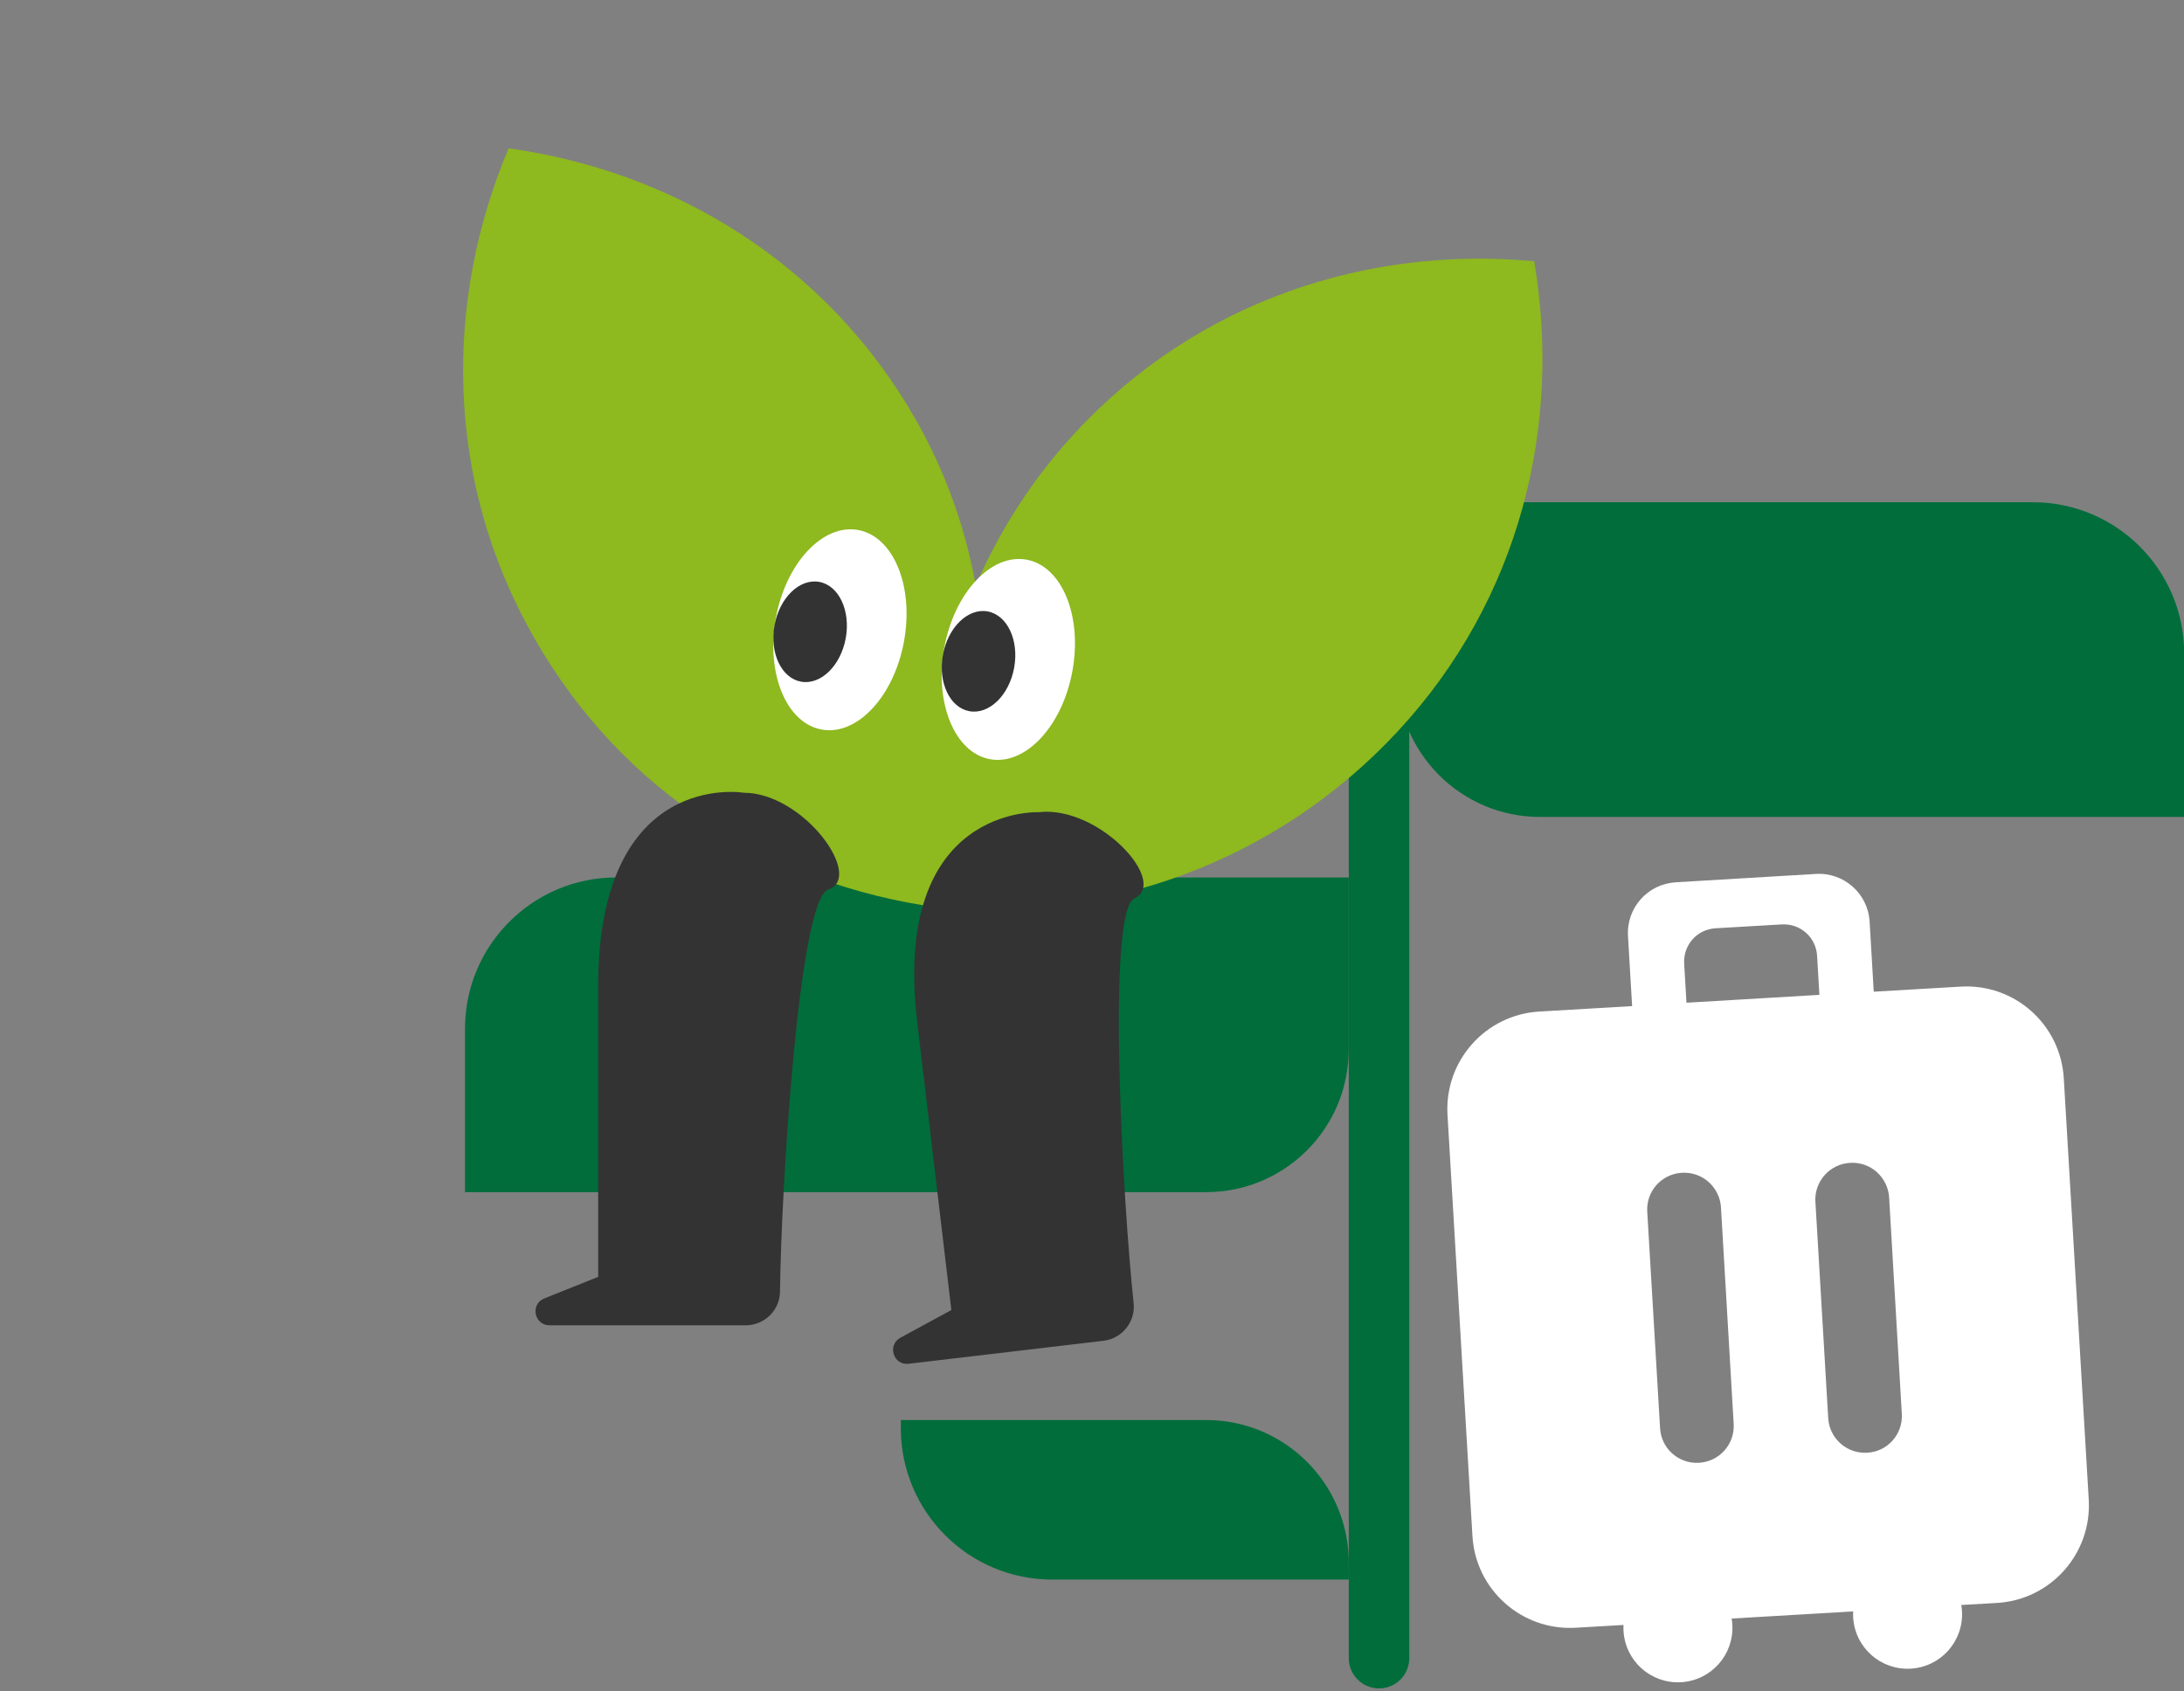 <svg width="164" height="127" viewBox="0 0 164 127" fill="none" xmlns="http://www.w3.org/2000/svg">
<rect x="0" y="0" width="164" height="127" fill="#808080" stroke="none"/>
<path d="M103.553 126.806C102.299 126.806 101.281 125.788 101.281 124.533V39.084C101.281 37.83 102.299 36.812 103.553 36.812C104.808 36.812 105.826 37.83 105.826 39.084V124.533C105.826 125.797 104.808 126.806 103.553 126.806Z" fill="#006D3B"/>
<path d="M164.005 61.355H115.636C109.718 61.355 104.927 56.555 104.927 50.647V37.72H152.651C158.924 37.72 164.014 42.811 164.014 49.083V61.355H164.005Z" fill="#006D3B"/>
<path d="M34.917 89.535H90.568C96.486 89.535 101.276 84.736 101.276 78.827V65.9H46.28C40.008 65.9 34.917 70.991 34.917 77.263V89.535Z" fill="#006D3B"/>
<path d="M67.646 106.652H90.572C96.49 106.652 101.28 111.452 101.28 117.361V118.633H79.009C72.737 118.633 67.646 113.543 67.646 107.27V106.652Z" fill="#006D3B"/>
<path d="M38.191 11.14C50.554 12.849 62.09 19.767 68.78 31.539C71.053 35.539 72.507 39.729 73.271 43.965C75.062 39.838 77.543 35.938 80.761 32.475C89.961 22.549 102.778 18.449 115.205 19.621C117.295 31.921 114.168 45.011 104.96 54.928C95.751 64.846 82.788 69.318 70.362 68.146C57.999 66.437 46.773 59.628 40.082 47.856C33.383 36.093 33.337 22.639 38.191 11.14Z" fill="#8EB91F"/>
<path d="M80.527 50.41C81.287 46.272 79.749 42.522 77.092 42.034C74.436 41.546 71.666 44.506 70.906 48.644C70.147 52.782 71.684 56.532 74.341 57.02C76.998 57.508 79.767 54.548 80.527 50.41Z" fill="white"/>
<path d="M76.153 50.159C76.533 48.09 75.644 46.193 74.167 45.921C72.691 45.65 71.186 47.108 70.806 49.177C70.426 51.246 71.315 53.143 72.791 53.414C74.268 53.685 75.773 52.228 76.153 50.159Z" fill="#333333"/>
<path d="M67.881 48.182C68.641 44.044 67.103 40.294 64.446 39.806C61.79 39.318 59.02 42.278 58.26 46.416C57.501 50.554 59.038 54.304 61.695 54.792C64.352 55.279 67.121 52.32 67.881 48.182Z" fill="white"/>
<path d="M63.507 47.94C63.887 45.871 62.998 43.974 61.521 43.703C60.045 43.432 58.54 44.889 58.16 46.958C57.78 49.027 58.669 50.924 60.145 51.196C61.622 51.467 63.127 50.009 63.507 47.94Z" fill="#333333"/>
<path d="M55.827 59.537C55.827 59.537 44.918 57.719 44.918 74.082C44.918 90.445 44.918 95.899 44.918 95.899L40.873 97.517C39.801 97.944 40.11 99.535 41.264 99.535H55.999C57.418 99.535 58.563 98.398 58.572 96.99C58.645 89.726 59.954 67.555 62.19 66.81C64.917 65.901 60.372 59.537 55.827 59.537Z" fill="#333333"/>
<path d="M78.001 61C78.001 61 66.956 60.473 68.874 76.727C70.792 92.98 71.438 98.389 71.438 98.389L67.61 100.471C66.601 101.025 67.092 102.561 68.229 102.425L82.864 100.698C84.264 100.534 85.273 99.271 85.127 97.871C84.346 90.653 83.046 68.482 85.182 67.473C87.782 66.255 82.519 60.473 78.001 61Z" fill="#333333"/>
<path d="M147.22 74.1L140.702 74.481L140.393 69.218C140.266 67.109 138.466 65.509 136.357 65.636L125.831 66.264C123.722 66.391 122.122 68.191 122.249 70.3L122.558 75.563L115.586 75.972C111.541 76.209 108.459 79.681 108.695 83.726L110.568 115.361C110.804 119.406 114.277 122.487 118.322 122.251L121.913 122.042C121.904 122.187 121.904 122.342 121.913 122.496C122.049 124.76 123.976 126.469 126.24 126.342C128.503 126.205 130.212 124.278 130.085 122.015C130.076 121.86 130.058 121.706 130.03 121.56L139.157 121.024C139.148 121.169 139.148 121.324 139.157 121.478C139.293 123.742 141.221 125.451 143.484 125.324C145.748 125.187 147.457 123.26 147.329 120.997C147.32 120.842 147.302 120.688 147.275 120.542L149.956 120.388C154.002 120.151 157.083 116.679 156.847 112.633L154.974 80.999C154.738 76.936 151.274 73.854 147.22 74.1ZM126.467 72.372C126.385 70.982 127.431 69.8 128.821 69.718L133.794 69.427C135.185 69.345 136.366 70.391 136.448 71.781L136.621 74.718L126.64 75.309L126.467 72.372ZM130.185 106.943C130.276 108.47 129.103 109.779 127.576 109.861C126.049 109.952 124.74 108.788 124.658 107.261L123.694 90.999C123.603 89.471 124.767 88.171 126.294 88.081C127.058 88.035 127.767 88.299 128.303 88.771C128.83 89.244 129.185 89.917 129.23 90.671L130.185 106.943ZM142.811 106.188C142.902 107.716 141.739 109.025 140.212 109.106C138.684 109.197 137.375 108.034 137.284 106.516L136.321 90.253C136.23 88.726 137.403 87.417 138.93 87.335C139.693 87.29 140.402 87.553 140.93 88.026C141.457 88.499 141.811 89.171 141.857 89.926L142.811 106.188Z" fill="white"/>
</svg>

